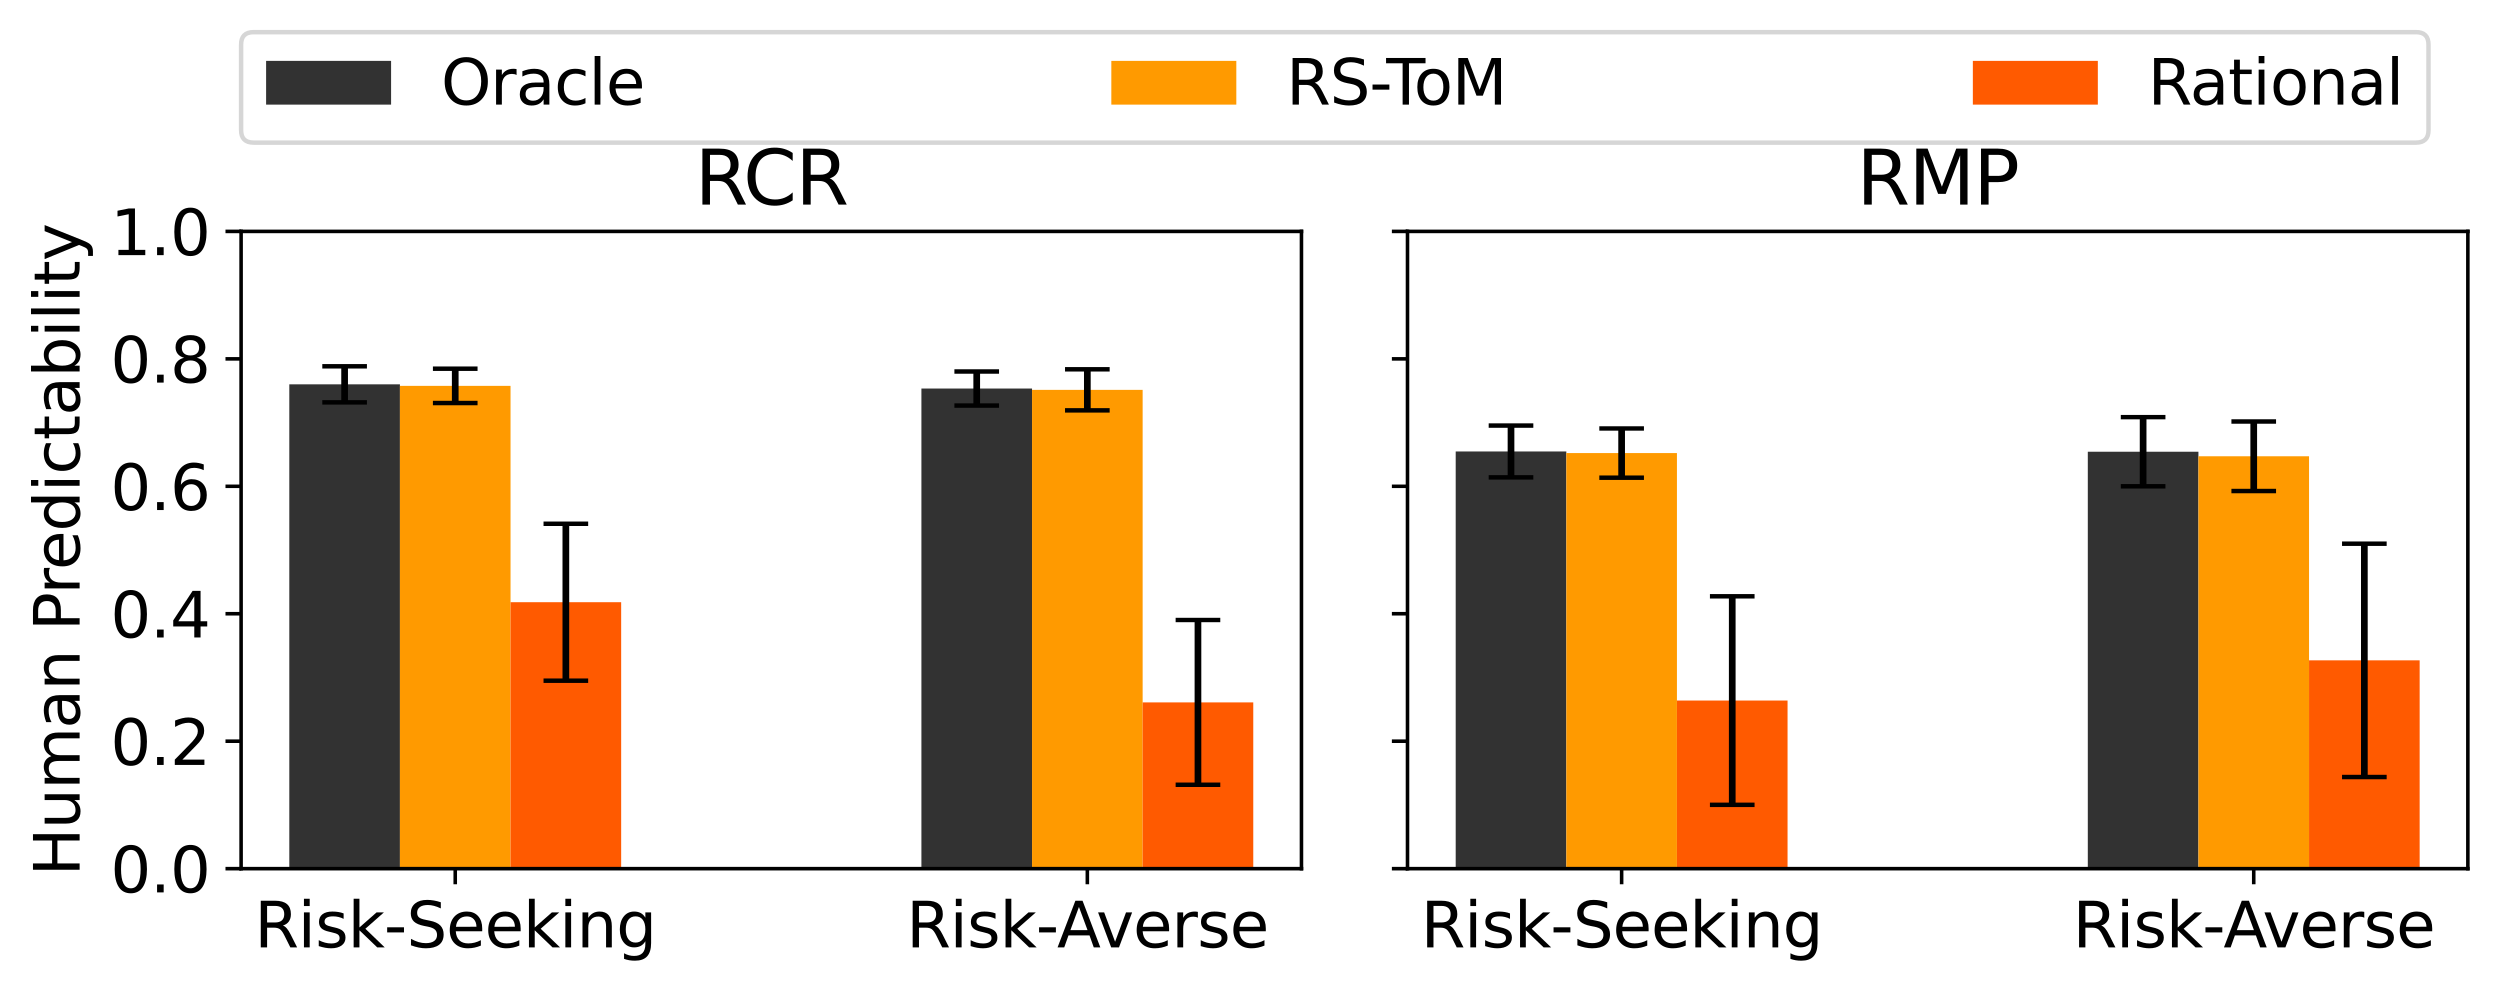 <?xml version="1.0" encoding="utf-8" standalone="no"?>
<!DOCTYPE svg PUBLIC "-//W3C//DTD SVG 1.1//EN"
  "http://www.w3.org/Graphics/SVG/1.1/DTD/svg11.dtd">
<svg xmlns:xlink="http://www.w3.org/1999/xlink" width="560.064pt" height="222.349pt" viewBox="0 0 560.064 222.349" xmlns="http://www.w3.org/2000/svg" version="1.1">
 <defs>
  <style type="text/css">*{stroke-linejoin: round; stroke-linecap: butt}</style>
 </defs>
 <g id="figure_1">
  <g id="patch_1">
   <path d="M 0 222.349 
L 560.064 222.349 
L 560.064 -0 
L 0 -0 
z
" style="fill: #ffffff"/>
  </g>
  <g id="axes_1">
   <g id="patch_2">
    <path d="M 54.014 194.6 
L 291.561 194.6 
L 291.561 51.84 
L 54.014 51.84 
z
" style="fill: #ffffff"/>
   </g>
   <g id="patch_3">
    <path d="M 64.811 194.6 
L 89.593 194.6 
L 89.593 86.094 
L 64.811 86.094 
z
" clip-path="url(#p827a5c6c8e)" style="fill: #323232"/>
   </g>
   <g id="patch_4">
    <path d="M 206.419 194.6 
L 231.201 194.6 
L 231.201 87.038 
L 206.419 87.038 
z
" clip-path="url(#p827a5c6c8e)" style="fill: #323232"/>
   </g>
   <g id="patch_5">
    <path d="M 89.593 194.6 
L 114.374 194.6 
L 114.374 86.439 
L 89.593 86.439 
z
" clip-path="url(#p827a5c6c8e)" style="fill: #ff9a00"/>
   </g>
   <g id="patch_6">
    <path d="M 231.201 194.6 
L 255.982 194.6 
L 255.982 87.338 
L 231.201 87.338 
z
" clip-path="url(#p827a5c6c8e)" style="fill: #ff9a00"/>
   </g>
   <g id="patch_7">
    <path d="M 114.374 194.6 
L 139.156 194.6 
L 139.156 134.913 
L 114.374 134.913 
z
" clip-path="url(#p827a5c6c8e)" style="fill: #ff5a00"/>
   </g>
   <g id="patch_8">
    <path d="M 255.982 194.6 
L 280.764 194.6 
L 280.764 157.351 
L 255.982 157.351 
z
" clip-path="url(#p827a5c6c8e)" style="fill: #ff5a00"/>
   </g>
   <g id="matplotlib.axis_1">
    <g id="xtick_1">
     <g id="line2d_1">
      <defs>
       <path id="m031041b871" d="M 0 0 
L 0 3.5 
" style="stroke: #000000; stroke-width: 0.8"/>
      </defs>
      <g>
       <use xlink:href="#m031041b871" x="101.984" y="194.6" style="stroke: #000000; stroke-width: 0.8"/>
      </g>
     </g>
     <g id="text_1">
      <!-- Risk-Seeking -->
      <g transform="translate(57.013 212.238) scale(0.14 -0.14)">
       <defs>
        <path id="DejaVuSans-52" d="M 2841 2188 
Q 3044 2119 3236 1894 
Q 3428 1669 3622 1275 
L 4263 0 
L 3584 0 
L 2988 1197 
Q 2756 1666 2539 1819 
Q 2322 1972 1947 1972 
L 1259 1972 
L 1259 0 
L 628 0 
L 628 4666 
L 2053 4666 
Q 2853 4666 3247 4331 
Q 3641 3997 3641 3322 
Q 3641 2881 3436 2590 
Q 3231 2300 2841 2188 
z
M 1259 4147 
L 1259 2491 
L 2053 2491 
Q 2509 2491 2742 2702 
Q 2975 2913 2975 3322 
Q 2975 3731 2742 3939 
Q 2509 4147 2053 4147 
L 1259 4147 
z
" transform="scale(0.016)"/>
        <path id="DejaVuSans-69" d="M 603 3500 
L 1178 3500 
L 1178 0 
L 603 0 
L 603 3500 
z
M 603 4863 
L 1178 4863 
L 1178 4134 
L 603 4134 
L 603 4863 
z
" transform="scale(0.016)"/>
        <path id="DejaVuSans-73" d="M 2834 3397 
L 2834 2853 
Q 2591 2978 2328 3040 
Q 2066 3103 1784 3103 
Q 1356 3103 1142 2972 
Q 928 2841 928 2578 
Q 928 2378 1081 2264 
Q 1234 2150 1697 2047 
L 1894 2003 
Q 2506 1872 2764 1633 
Q 3022 1394 3022 966 
Q 3022 478 2636 193 
Q 2250 -91 1575 -91 
Q 1294 -91 989 -36 
Q 684 19 347 128 
L 347 722 
Q 666 556 975 473 
Q 1284 391 1588 391 
Q 1994 391 2212 530 
Q 2431 669 2431 922 
Q 2431 1156 2273 1281 
Q 2116 1406 1581 1522 
L 1381 1569 
Q 847 1681 609 1914 
Q 372 2147 372 2553 
Q 372 3047 722 3315 
Q 1072 3584 1716 3584 
Q 2034 3584 2315 3537 
Q 2597 3491 2834 3397 
z
" transform="scale(0.016)"/>
        <path id="DejaVuSans-6b" d="M 581 4863 
L 1159 4863 
L 1159 1991 
L 2875 3500 
L 3609 3500 
L 1753 1863 
L 3688 0 
L 2938 0 
L 1159 1709 
L 1159 0 
L 581 0 
L 581 4863 
z
" transform="scale(0.016)"/>
        <path id="DejaVuSans-2d" d="M 313 2009 
L 1997 2009 
L 1997 1497 
L 313 1497 
L 313 2009 
z
" transform="scale(0.016)"/>
        <path id="DejaVuSans-53" d="M 3425 4513 
L 3425 3897 
Q 3066 4069 2747 4153 
Q 2428 4238 2131 4238 
Q 1616 4238 1336 4038 
Q 1056 3838 1056 3469 
Q 1056 3159 1242 3001 
Q 1428 2844 1947 2747 
L 2328 2669 
Q 3034 2534 3370 2195 
Q 3706 1856 3706 1288 
Q 3706 609 3251 259 
Q 2797 -91 1919 -91 
Q 1588 -91 1214 -16 
Q 841 59 441 206 
L 441 856 
Q 825 641 1194 531 
Q 1563 422 1919 422 
Q 2459 422 2753 634 
Q 3047 847 3047 1241 
Q 3047 1584 2836 1778 
Q 2625 1972 2144 2069 
L 1759 2144 
Q 1053 2284 737 2584 
Q 422 2884 422 3419 
Q 422 4038 858 4394 
Q 1294 4750 2059 4750 
Q 2388 4750 2728 4690 
Q 3069 4631 3425 4513 
z
" transform="scale(0.016)"/>
        <path id="DejaVuSans-65" d="M 3597 1894 
L 3597 1613 
L 953 1613 
Q 991 1019 1311 708 
Q 1631 397 2203 397 
Q 2534 397 2845 478 
Q 3156 559 3463 722 
L 3463 178 
Q 3153 47 2828 -22 
Q 2503 -91 2169 -91 
Q 1331 -91 842 396 
Q 353 884 353 1716 
Q 353 2575 817 3079 
Q 1281 3584 2069 3584 
Q 2775 3584 3186 3129 
Q 3597 2675 3597 1894 
z
M 3022 2063 
Q 3016 2534 2758 2815 
Q 2500 3097 2075 3097 
Q 1594 3097 1305 2825 
Q 1016 2553 972 2059 
L 3022 2063 
z
" transform="scale(0.016)"/>
        <path id="DejaVuSans-6e" d="M 3513 2113 
L 3513 0 
L 2938 0 
L 2938 2094 
Q 2938 2591 2744 2837 
Q 2550 3084 2163 3084 
Q 1697 3084 1428 2787 
Q 1159 2491 1159 1978 
L 1159 0 
L 581 0 
L 581 3500 
L 1159 3500 
L 1159 2956 
Q 1366 3272 1645 3428 
Q 1925 3584 2291 3584 
Q 2894 3584 3203 3211 
Q 3513 2838 3513 2113 
z
" transform="scale(0.016)"/>
        <path id="DejaVuSans-67" d="M 2906 1791 
Q 2906 2416 2648 2759 
Q 2391 3103 1925 3103 
Q 1463 3103 1205 2759 
Q 947 2416 947 1791 
Q 947 1169 1205 825 
Q 1463 481 1925 481 
Q 2391 481 2648 825 
Q 2906 1169 2906 1791 
z
M 3481 434 
Q 3481 -459 3084 -895 
Q 2688 -1331 1869 -1331 
Q 1566 -1331 1297 -1286 
Q 1028 -1241 775 -1147 
L 775 -588 
Q 1028 -725 1275 -790 
Q 1522 -856 1778 -856 
Q 2344 -856 2625 -561 
Q 2906 -266 2906 331 
L 2906 616 
Q 2728 306 2450 153 
Q 2172 0 1784 0 
Q 1141 0 747 490 
Q 353 981 353 1791 
Q 353 2603 747 3093 
Q 1141 3584 1784 3584 
Q 2172 3584 2450 3431 
Q 2728 3278 2906 2969 
L 2906 3500 
L 3481 3500 
L 3481 434 
z
" transform="scale(0.016)"/>
       </defs>
       <use xlink:href="#DejaVuSans-52"/>
       <use xlink:href="#DejaVuSans-69" x="69.482"/>
       <use xlink:href="#DejaVuSans-73" x="97.266"/>
       <use xlink:href="#DejaVuSans-6b" x="149.365"/>
       <use xlink:href="#DejaVuSans-2d" x="207.275"/>
       <use xlink:href="#DejaVuSans-53" x="243.359"/>
       <use xlink:href="#DejaVuSans-65" x="306.836"/>
       <use xlink:href="#DejaVuSans-65" x="368.359"/>
       <use xlink:href="#DejaVuSans-6b" x="429.883"/>
       <use xlink:href="#DejaVuSans-69" x="487.793"/>
       <use xlink:href="#DejaVuSans-6e" x="515.576"/>
       <use xlink:href="#DejaVuSans-67" x="578.955"/>
      </g>
     </g>
    </g>
    <g id="xtick_2">
     <g id="line2d_2">
      <g>
       <use xlink:href="#m031041b871" x="243.592" y="194.6" style="stroke: #000000; stroke-width: 0.8"/>
      </g>
     </g>
     <g id="text_2">
      <!-- Risk-Averse -->
      <g transform="translate(203.056 212.238) scale(0.14 -0.14)">
       <defs>
        <path id="DejaVuSans-41" d="M 2188 4044 
L 1331 1722 
L 3047 1722 
L 2188 4044 
z
M 1831 4666 
L 2547 4666 
L 4325 0 
L 3669 0 
L 3244 1197 
L 1141 1197 
L 716 0 
L 50 0 
L 1831 4666 
z
" transform="scale(0.016)"/>
        <path id="DejaVuSans-76" d="M 191 3500 
L 800 3500 
L 1894 563 
L 2988 3500 
L 3597 3500 
L 2284 0 
L 1503 0 
L 191 3500 
z
" transform="scale(0.016)"/>
        <path id="DejaVuSans-72" d="M 2631 2963 
Q 2534 3019 2420 3045 
Q 2306 3072 2169 3072 
Q 1681 3072 1420 2755 
Q 1159 2438 1159 1844 
L 1159 0 
L 581 0 
L 581 3500 
L 1159 3500 
L 1159 2956 
Q 1341 3275 1631 3429 
Q 1922 3584 2338 3584 
Q 2397 3584 2469 3576 
Q 2541 3569 2628 3553 
L 2631 2963 
z
" transform="scale(0.016)"/>
       </defs>
       <use xlink:href="#DejaVuSans-52"/>
       <use xlink:href="#DejaVuSans-69" x="69.482"/>
       <use xlink:href="#DejaVuSans-73" x="97.266"/>
       <use xlink:href="#DejaVuSans-6b" x="149.365"/>
       <use xlink:href="#DejaVuSans-2d" x="207.275"/>
       <use xlink:href="#DejaVuSans-41" x="241.109"/>
       <use xlink:href="#DejaVuSans-76" x="303.643"/>
       <use xlink:href="#DejaVuSans-65" x="362.822"/>
       <use xlink:href="#DejaVuSans-72" x="424.346"/>
       <use xlink:href="#DejaVuSans-73" x="465.459"/>
       <use xlink:href="#DejaVuSans-65" x="517.559"/>
      </g>
     </g>
    </g>
   </g>
   <g id="matplotlib.axis_2">
    <g id="ytick_1">
     <g id="line2d_3">
      <defs>
       <path id="m6748a3652d" d="M 0 0 
L -3.5 0 
" style="stroke: #000000; stroke-width: 0.8"/>
      </defs>
      <g>
       <use xlink:href="#m6748a3652d" x="54.014" y="194.6" style="stroke: #000000; stroke-width: 0.8"/>
      </g>
     </g>
     <g id="text_3">
      <!-- 0.0 -->
      <g transform="translate(24.749 199.919) scale(0.14 -0.14)">
       <defs>
        <path id="DejaVuSans-30" d="M 2034 4250 
Q 1547 4250 1301 3770 
Q 1056 3291 1056 2328 
Q 1056 1369 1301 889 
Q 1547 409 2034 409 
Q 2525 409 2770 889 
Q 3016 1369 3016 2328 
Q 3016 3291 2770 3770 
Q 2525 4250 2034 4250 
z
M 2034 4750 
Q 2819 4750 3233 4129 
Q 3647 3509 3647 2328 
Q 3647 1150 3233 529 
Q 2819 -91 2034 -91 
Q 1250 -91 836 529 
Q 422 1150 422 2328 
Q 422 3509 836 4129 
Q 1250 4750 2034 4750 
z
" transform="scale(0.016)"/>
        <path id="DejaVuSans-2e" d="M 684 794 
L 1344 794 
L 1344 0 
L 684 0 
L 684 794 
z
" transform="scale(0.016)"/>
       </defs>
       <use xlink:href="#DejaVuSans-30"/>
       <use xlink:href="#DejaVuSans-2e" x="63.623"/>
       <use xlink:href="#DejaVuSans-30" x="95.41"/>
      </g>
     </g>
    </g>
    <g id="ytick_2">
     <g id="line2d_4">
      <g>
       <use xlink:href="#m6748a3652d" x="54.014" y="166.048" style="stroke: #000000; stroke-width: 0.8"/>
      </g>
     </g>
     <g id="text_4">
      <!-- 0.2 -->
      <g transform="translate(24.749 171.367) scale(0.14 -0.14)">
       <defs>
        <path id="DejaVuSans-32" d="M 1228 531 
L 3431 531 
L 3431 0 
L 469 0 
L 469 531 
Q 828 903 1448 1529 
Q 2069 2156 2228 2338 
Q 2531 2678 2651 2914 
Q 2772 3150 2772 3378 
Q 2772 3750 2511 3984 
Q 2250 4219 1831 4219 
Q 1534 4219 1204 4116 
Q 875 4013 500 3803 
L 500 4441 
Q 881 4594 1212 4672 
Q 1544 4750 1819 4750 
Q 2544 4750 2975 4387 
Q 3406 4025 3406 3419 
Q 3406 3131 3298 2873 
Q 3191 2616 2906 2266 
Q 2828 2175 2409 1742 
Q 1991 1309 1228 531 
z
" transform="scale(0.016)"/>
       </defs>
       <use xlink:href="#DejaVuSans-30"/>
       <use xlink:href="#DejaVuSans-2e" x="63.623"/>
       <use xlink:href="#DejaVuSans-32" x="95.41"/>
      </g>
     </g>
    </g>
    <g id="ytick_3">
     <g id="line2d_5">
      <g>
       <use xlink:href="#m6748a3652d" x="54.014" y="137.496" style="stroke: #000000; stroke-width: 0.8"/>
      </g>
     </g>
     <g id="text_5">
      <!-- 0.4 -->
      <g transform="translate(24.749 142.815) scale(0.14 -0.14)">
       <defs>
        <path id="DejaVuSans-34" d="M 2419 4116 
L 825 1625 
L 2419 1625 
L 2419 4116 
z
M 2253 4666 
L 3047 4666 
L 3047 1625 
L 3713 1625 
L 3713 1100 
L 3047 1100 
L 3047 0 
L 2419 0 
L 2419 1100 
L 313 1100 
L 313 1709 
L 2253 4666 
z
" transform="scale(0.016)"/>
       </defs>
       <use xlink:href="#DejaVuSans-30"/>
       <use xlink:href="#DejaVuSans-2e" x="63.623"/>
       <use xlink:href="#DejaVuSans-34" x="95.41"/>
      </g>
     </g>
    </g>
    <g id="ytick_4">
     <g id="line2d_6">
      <g>
       <use xlink:href="#m6748a3652d" x="54.014" y="108.944" style="stroke: #000000; stroke-width: 0.8"/>
      </g>
     </g>
     <g id="text_6">
      <!-- 0.6 -->
      <g transform="translate(24.749 114.263) scale(0.14 -0.14)">
       <defs>
        <path id="DejaVuSans-36" d="M 2113 2584 
Q 1688 2584 1439 2293 
Q 1191 2003 1191 1497 
Q 1191 994 1439 701 
Q 1688 409 2113 409 
Q 2538 409 2786 701 
Q 3034 994 3034 1497 
Q 3034 2003 2786 2293 
Q 2538 2584 2113 2584 
z
M 3366 4563 
L 3366 3988 
Q 3128 4100 2886 4159 
Q 2644 4219 2406 4219 
Q 1781 4219 1451 3797 
Q 1122 3375 1075 2522 
Q 1259 2794 1537 2939 
Q 1816 3084 2150 3084 
Q 2853 3084 3261 2657 
Q 3669 2231 3669 1497 
Q 3669 778 3244 343 
Q 2819 -91 2113 -91 
Q 1303 -91 875 529 
Q 447 1150 447 2328 
Q 447 3434 972 4092 
Q 1497 4750 2381 4750 
Q 2619 4750 2861 4703 
Q 3103 4656 3366 4563 
z
" transform="scale(0.016)"/>
       </defs>
       <use xlink:href="#DejaVuSans-30"/>
       <use xlink:href="#DejaVuSans-2e" x="63.623"/>
       <use xlink:href="#DejaVuSans-36" x="95.41"/>
      </g>
     </g>
    </g>
    <g id="ytick_5">
     <g id="line2d_7">
      <g>
       <use xlink:href="#m6748a3652d" x="54.014" y="80.392" style="stroke: #000000; stroke-width: 0.8"/>
      </g>
     </g>
     <g id="text_7">
      <!-- 0.8 -->
      <g transform="translate(24.749 85.711) scale(0.14 -0.14)">
       <defs>
        <path id="DejaVuSans-38" d="M 2034 2216 
Q 1584 2216 1326 1975 
Q 1069 1734 1069 1313 
Q 1069 891 1326 650 
Q 1584 409 2034 409 
Q 2484 409 2743 651 
Q 3003 894 3003 1313 
Q 3003 1734 2745 1975 
Q 2488 2216 2034 2216 
z
M 1403 2484 
Q 997 2584 770 2862 
Q 544 3141 544 3541 
Q 544 4100 942 4425 
Q 1341 4750 2034 4750 
Q 2731 4750 3128 4425 
Q 3525 4100 3525 3541 
Q 3525 3141 3298 2862 
Q 3072 2584 2669 2484 
Q 3125 2378 3379 2068 
Q 3634 1759 3634 1313 
Q 3634 634 3220 271 
Q 2806 -91 2034 -91 
Q 1263 -91 848 271 
Q 434 634 434 1313 
Q 434 1759 690 2068 
Q 947 2378 1403 2484 
z
M 1172 3481 
Q 1172 3119 1398 2916 
Q 1625 2713 2034 2713 
Q 2441 2713 2670 2916 
Q 2900 3119 2900 3481 
Q 2900 3844 2670 4047 
Q 2441 4250 2034 4250 
Q 1625 4250 1398 4047 
Q 1172 3844 1172 3481 
z
" transform="scale(0.016)"/>
       </defs>
       <use xlink:href="#DejaVuSans-30"/>
       <use xlink:href="#DejaVuSans-2e" x="63.623"/>
       <use xlink:href="#DejaVuSans-38" x="95.41"/>
      </g>
     </g>
    </g>
    <g id="ytick_6">
     <g id="line2d_8">
      <g>
       <use xlink:href="#m6748a3652d" x="54.014" y="51.84" style="stroke: #000000; stroke-width: 0.8"/>
      </g>
     </g>
     <g id="text_8">
      <!-- 1.0 -->
      <g transform="translate(24.749 57.159) scale(0.14 -0.14)">
       <defs>
        <path id="DejaVuSans-31" d="M 794 531 
L 1825 531 
L 1825 4091 
L 703 3866 
L 703 4441 
L 1819 4666 
L 2450 4666 
L 2450 531 
L 3481 531 
L 3481 0 
L 794 0 
L 794 531 
z
" transform="scale(0.016)"/>
       </defs>
       <use xlink:href="#DejaVuSans-31"/>
       <use xlink:href="#DejaVuSans-2e" x="63.623"/>
       <use xlink:href="#DejaVuSans-30" x="95.41"/>
      </g>
     </g>
    </g>
    <g id="text_9">
     <!-- Human Predictability -->
     <g transform="translate(17.838 196.252) rotate(-90) scale(0.14 -0.14)">
      <defs>
       <path id="DejaVuSans-48" d="M 628 4666 
L 1259 4666 
L 1259 2753 
L 3553 2753 
L 3553 4666 
L 4184 4666 
L 4184 0 
L 3553 0 
L 3553 2222 
L 1259 2222 
L 1259 0 
L 628 0 
L 628 4666 
z
" transform="scale(0.016)"/>
       <path id="DejaVuSans-75" d="M 544 1381 
L 544 3500 
L 1119 3500 
L 1119 1403 
Q 1119 906 1312 657 
Q 1506 409 1894 409 
Q 2359 409 2629 706 
Q 2900 1003 2900 1516 
L 2900 3500 
L 3475 3500 
L 3475 0 
L 2900 0 
L 2900 538 
Q 2691 219 2414 64 
Q 2138 -91 1772 -91 
Q 1169 -91 856 284 
Q 544 659 544 1381 
z
M 1991 3584 
L 1991 3584 
z
" transform="scale(0.016)"/>
       <path id="DejaVuSans-6d" d="M 3328 2828 
Q 3544 3216 3844 3400 
Q 4144 3584 4550 3584 
Q 5097 3584 5394 3201 
Q 5691 2819 5691 2113 
L 5691 0 
L 5113 0 
L 5113 2094 
Q 5113 2597 4934 2840 
Q 4756 3084 4391 3084 
Q 3944 3084 3684 2787 
Q 3425 2491 3425 1978 
L 3425 0 
L 2847 0 
L 2847 2094 
Q 2847 2600 2669 2842 
Q 2491 3084 2119 3084 
Q 1678 3084 1418 2786 
Q 1159 2488 1159 1978 
L 1159 0 
L 581 0 
L 581 3500 
L 1159 3500 
L 1159 2956 
Q 1356 3278 1631 3431 
Q 1906 3584 2284 3584 
Q 2666 3584 2933 3390 
Q 3200 3197 3328 2828 
z
" transform="scale(0.016)"/>
       <path id="DejaVuSans-61" d="M 2194 1759 
Q 1497 1759 1228 1600 
Q 959 1441 959 1056 
Q 959 750 1161 570 
Q 1363 391 1709 391 
Q 2188 391 2477 730 
Q 2766 1069 2766 1631 
L 2766 1759 
L 2194 1759 
z
M 3341 1997 
L 3341 0 
L 2766 0 
L 2766 531 
Q 2569 213 2275 61 
Q 1981 -91 1556 -91 
Q 1019 -91 701 211 
Q 384 513 384 1019 
Q 384 1609 779 1909 
Q 1175 2209 1959 2209 
L 2766 2209 
L 2766 2266 
Q 2766 2663 2505 2880 
Q 2244 3097 1772 3097 
Q 1472 3097 1187 3025 
Q 903 2953 641 2809 
L 641 3341 
Q 956 3463 1253 3523 
Q 1550 3584 1831 3584 
Q 2591 3584 2966 3190 
Q 3341 2797 3341 1997 
z
" transform="scale(0.016)"/>
       <path id="DejaVuSans-20" transform="scale(0.016)"/>
       <path id="DejaVuSans-50" d="M 1259 4147 
L 1259 2394 
L 2053 2394 
Q 2494 2394 2734 2622 
Q 2975 2850 2975 3272 
Q 2975 3691 2734 3919 
Q 2494 4147 2053 4147 
L 1259 4147 
z
M 628 4666 
L 2053 4666 
Q 2838 4666 3239 4311 
Q 3641 3956 3641 3272 
Q 3641 2581 3239 2228 
Q 2838 1875 2053 1875 
L 1259 1875 
L 1259 0 
L 628 0 
L 628 4666 
z
" transform="scale(0.016)"/>
       <path id="DejaVuSans-64" d="M 2906 2969 
L 2906 4863 
L 3481 4863 
L 3481 0 
L 2906 0 
L 2906 525 
Q 2725 213 2448 61 
Q 2172 -91 1784 -91 
Q 1150 -91 751 415 
Q 353 922 353 1747 
Q 353 2572 751 3078 
Q 1150 3584 1784 3584 
Q 2172 3584 2448 3432 
Q 2725 3281 2906 2969 
z
M 947 1747 
Q 947 1113 1208 752 
Q 1469 391 1925 391 
Q 2381 391 2643 752 
Q 2906 1113 2906 1747 
Q 2906 2381 2643 2742 
Q 2381 3103 1925 3103 
Q 1469 3103 1208 2742 
Q 947 2381 947 1747 
z
" transform="scale(0.016)"/>
       <path id="DejaVuSans-63" d="M 3122 3366 
L 3122 2828 
Q 2878 2963 2633 3030 
Q 2388 3097 2138 3097 
Q 1578 3097 1268 2742 
Q 959 2388 959 1747 
Q 959 1106 1268 751 
Q 1578 397 2138 397 
Q 2388 397 2633 464 
Q 2878 531 3122 666 
L 3122 134 
Q 2881 22 2623 -34 
Q 2366 -91 2075 -91 
Q 1284 -91 818 406 
Q 353 903 353 1747 
Q 353 2603 823 3093 
Q 1294 3584 2113 3584 
Q 2378 3584 2631 3529 
Q 2884 3475 3122 3366 
z
" transform="scale(0.016)"/>
       <path id="DejaVuSans-74" d="M 1172 4494 
L 1172 3500 
L 2356 3500 
L 2356 3053 
L 1172 3053 
L 1172 1153 
Q 1172 725 1289 603 
Q 1406 481 1766 481 
L 2356 481 
L 2356 0 
L 1766 0 
Q 1100 0 847 248 
Q 594 497 594 1153 
L 594 3053 
L 172 3053 
L 172 3500 
L 594 3500 
L 594 4494 
L 1172 4494 
z
" transform="scale(0.016)"/>
       <path id="DejaVuSans-62" d="M 3116 1747 
Q 3116 2381 2855 2742 
Q 2594 3103 2138 3103 
Q 1681 3103 1420 2742 
Q 1159 2381 1159 1747 
Q 1159 1113 1420 752 
Q 1681 391 2138 391 
Q 2594 391 2855 752 
Q 3116 1113 3116 1747 
z
M 1159 2969 
Q 1341 3281 1617 3432 
Q 1894 3584 2278 3584 
Q 2916 3584 3314 3078 
Q 3713 2572 3713 1747 
Q 3713 922 3314 415 
Q 2916 -91 2278 -91 
Q 1894 -91 1617 61 
Q 1341 213 1159 525 
L 1159 0 
L 581 0 
L 581 4863 
L 1159 4863 
L 1159 2969 
z
" transform="scale(0.016)"/>
       <path id="DejaVuSans-6c" d="M 603 4863 
L 1178 4863 
L 1178 0 
L 603 0 
L 603 4863 
z
" transform="scale(0.016)"/>
       <path id="DejaVuSans-79" d="M 2059 -325 
Q 1816 -950 1584 -1140 
Q 1353 -1331 966 -1331 
L 506 -1331 
L 506 -850 
L 844 -850 
Q 1081 -850 1212 -737 
Q 1344 -625 1503 -206 
L 1606 56 
L 191 3500 
L 800 3500 
L 1894 763 
L 2988 3500 
L 3597 3500 
L 2059 -325 
z
" transform="scale(0.016)"/>
      </defs>
      <use xlink:href="#DejaVuSans-48"/>
      <use xlink:href="#DejaVuSans-75" x="75.195"/>
      <use xlink:href="#DejaVuSans-6d" x="138.574"/>
      <use xlink:href="#DejaVuSans-61" x="235.986"/>
      <use xlink:href="#DejaVuSans-6e" x="297.266"/>
      <use xlink:href="#DejaVuSans-20" x="360.645"/>
      <use xlink:href="#DejaVuSans-50" x="392.432"/>
      <use xlink:href="#DejaVuSans-72" x="450.984"/>
      <use xlink:href="#DejaVuSans-65" x="489.848"/>
      <use xlink:href="#DejaVuSans-64" x="551.371"/>
      <use xlink:href="#DejaVuSans-69" x="614.848"/>
      <use xlink:href="#DejaVuSans-63" x="642.631"/>
      <use xlink:href="#DejaVuSans-74" x="697.611"/>
      <use xlink:href="#DejaVuSans-61" x="736.82"/>
      <use xlink:href="#DejaVuSans-62" x="798.1"/>
      <use xlink:href="#DejaVuSans-69" x="861.576"/>
      <use xlink:href="#DejaVuSans-6c" x="889.359"/>
      <use xlink:href="#DejaVuSans-69" x="917.143"/>
      <use xlink:href="#DejaVuSans-74" x="944.926"/>
      <use xlink:href="#DejaVuSans-79" x="984.135"/>
     </g>
    </g>
   </g>
   <g id="LineCollection_1">
    <path d="M 77.202 90.134 
L 77.202 82.054 
" clip-path="url(#p827a5c6c8e)" style="fill: none; stroke: #000000; stroke-width: 1.5"/>
    <path d="M 218.81 90.852 
L 218.81 83.224 
" clip-path="url(#p827a5c6c8e)" style="fill: none; stroke: #000000; stroke-width: 1.5"/>
   </g>
   <g id="line2d_9">
    <defs>
     <path id="mf1c2f4ae30" d="M 5 0 
L -5 -0 
" style="stroke: #000000"/>
    </defs>
    <g clip-path="url(#p827a5c6c8e)">
     <use xlink:href="#mf1c2f4ae30" x="77.202" y="90.134" style="stroke: #000000"/>
     <use xlink:href="#mf1c2f4ae30" x="218.81" y="90.852" style="stroke: #000000"/>
    </g>
   </g>
   <g id="line2d_10">
    <g clip-path="url(#p827a5c6c8e)">
     <use xlink:href="#mf1c2f4ae30" x="77.202" y="82.054" style="stroke: #000000"/>
     <use xlink:href="#mf1c2f4ae30" x="218.81" y="83.224" style="stroke: #000000"/>
    </g>
   </g>
   <g id="LineCollection_2">
    <path d="M 101.984 90.283 
L 101.984 82.594 
" clip-path="url(#p827a5c6c8e)" style="fill: none; stroke: #000000; stroke-width: 1.5"/>
    <path d="M 243.592 91.938 
L 243.592 82.738 
" clip-path="url(#p827a5c6c8e)" style="fill: none; stroke: #000000; stroke-width: 1.5"/>
   </g>
   <g id="line2d_11">
    <g clip-path="url(#p827a5c6c8e)">
     <use xlink:href="#mf1c2f4ae30" x="101.984" y="90.283" style="stroke: #000000"/>
     <use xlink:href="#mf1c2f4ae30" x="243.592" y="91.938" style="stroke: #000000"/>
    </g>
   </g>
   <g id="line2d_12">
    <g clip-path="url(#p827a5c6c8e)">
     <use xlink:href="#mf1c2f4ae30" x="101.984" y="82.594" style="stroke: #000000"/>
     <use xlink:href="#mf1c2f4ae30" x="243.592" y="82.738" style="stroke: #000000"/>
    </g>
   </g>
   <g id="LineCollection_3">
    <path d="M 126.765 152.489 
L 126.765 117.337 
" clip-path="url(#p827a5c6c8e)" style="fill: none; stroke: #000000; stroke-width: 1.5"/>
    <path d="M 268.373 175.805 
L 268.373 138.896 
" clip-path="url(#p827a5c6c8e)" style="fill: none; stroke: #000000; stroke-width: 1.5"/>
   </g>
   <g id="line2d_13">
    <g clip-path="url(#p827a5c6c8e)">
     <use xlink:href="#mf1c2f4ae30" x="126.765" y="152.489" style="stroke: #000000"/>
     <use xlink:href="#mf1c2f4ae30" x="268.373" y="175.805" style="stroke: #000000"/>
    </g>
   </g>
   <g id="line2d_14">
    <g clip-path="url(#p827a5c6c8e)">
     <use xlink:href="#mf1c2f4ae30" x="126.765" y="117.337" style="stroke: #000000"/>
     <use xlink:href="#mf1c2f4ae30" x="268.373" y="138.896" style="stroke: #000000"/>
    </g>
   </g>
   <g id="patch_9">
    <path d="M 54.014 194.6 
L 54.014 51.84 
" style="fill: none; stroke: #000000; stroke-width: 0.8; stroke-linejoin: miter; stroke-linecap: square"/>
   </g>
   <g id="patch_10">
    <path d="M 291.561 194.6 
L 291.561 51.84 
" style="fill: none; stroke: #000000; stroke-width: 0.8; stroke-linejoin: miter; stroke-linecap: square"/>
   </g>
   <g id="patch_11">
    <path d="M 54.014 194.6 
L 291.561 194.6 
" style="fill: none; stroke: #000000; stroke-width: 0.8; stroke-linejoin: miter; stroke-linecap: square"/>
   </g>
   <g id="patch_12">
    <path d="M 54.014 51.84 
L 291.561 51.84 
" style="fill: none; stroke: #000000; stroke-width: 0.8; stroke-linejoin: miter; stroke-linecap: square"/>
   </g>
   <g id="text_10">
    <!-- RCR -->
    <g transform="translate(155.669 45.84) scale(0.168 -0.168)">
     <defs>
      <path id="DejaVuSans-43" d="M 4122 4306 
L 4122 3641 
Q 3803 3938 3442 4084 
Q 3081 4231 2675 4231 
Q 1875 4231 1450 3742 
Q 1025 3253 1025 2328 
Q 1025 1406 1450 917 
Q 1875 428 2675 428 
Q 3081 428 3442 575 
Q 3803 722 4122 1019 
L 4122 359 
Q 3791 134 3420 21 
Q 3050 -91 2638 -91 
Q 1578 -91 968 557 
Q 359 1206 359 2328 
Q 359 3453 968 4101 
Q 1578 4750 2638 4750 
Q 3056 4750 3426 4639 
Q 3797 4528 4122 4306 
z
" transform="scale(0.016)"/>
     </defs>
     <use xlink:href="#DejaVuSans-52"/>
     <use xlink:href="#DejaVuSans-43" x="64.482"/>
     <use xlink:href="#DejaVuSans-52" x="134.307"/>
    </g>
   </g>
  </g>
  <g id="axes_2">
   <g id="patch_13">
    <path d="M 315.316 194.6 
L 552.864 194.6 
L 552.864 51.84 
L 315.316 51.84 
z
" style="fill: #ffffff"/>
   </g>
   <g id="patch_14">
    <path d="M 326.114 194.6 
L 350.895 194.6 
L 350.895 101.139 
L 326.114 101.139 
z
" clip-path="url(#pd8bd94c89b)" style="fill: #323232"/>
   </g>
   <g id="patch_15">
    <path d="M 467.722 194.6 
L 492.503 194.6 
L 492.503 101.196 
L 467.722 101.196 
z
" clip-path="url(#pd8bd94c89b)" style="fill: #323232"/>
   </g>
   <g id="patch_16">
    <path d="M 350.895 194.6 
L 375.677 194.6 
L 375.677 101.504 
L 350.895 101.504 
z
" clip-path="url(#pd8bd94c89b)" style="fill: #ff9a00"/>
   </g>
   <g id="patch_17">
    <path d="M 492.503 194.6 
L 517.285 194.6 
L 517.285 102.216 
L 492.503 102.216 
z
" clip-path="url(#pd8bd94c89b)" style="fill: #ff9a00"/>
   </g>
   <g id="patch_18">
    <path d="M 375.677 194.6 
L 400.458 194.6 
L 400.458 156.945 
L 375.677 156.945 
z
" clip-path="url(#pd8bd94c89b)" style="fill: #ff5a00"/>
   </g>
   <g id="patch_19">
    <path d="M 517.285 194.6 
L 542.066 194.6 
L 542.066 147.937 
L 517.285 147.937 
z
" clip-path="url(#pd8bd94c89b)" style="fill: #ff5a00"/>
   </g>
   <g id="matplotlib.axis_3">
    <g id="xtick_3">
     <g id="line2d_15">
      <g>
       <use xlink:href="#m031041b871" x="363.286" y="194.6" style="stroke: #000000; stroke-width: 0.8"/>
      </g>
     </g>
     <g id="text_11">
      <!-- Risk-Seeking -->
      <g transform="translate(318.315 212.238) scale(0.14 -0.14)">
       <use xlink:href="#DejaVuSans-52"/>
       <use xlink:href="#DejaVuSans-69" x="69.482"/>
       <use xlink:href="#DejaVuSans-73" x="97.266"/>
       <use xlink:href="#DejaVuSans-6b" x="149.365"/>
       <use xlink:href="#DejaVuSans-2d" x="207.275"/>
       <use xlink:href="#DejaVuSans-53" x="243.359"/>
       <use xlink:href="#DejaVuSans-65" x="306.836"/>
       <use xlink:href="#DejaVuSans-65" x="368.359"/>
       <use xlink:href="#DejaVuSans-6b" x="429.883"/>
       <use xlink:href="#DejaVuSans-69" x="487.793"/>
       <use xlink:href="#DejaVuSans-6e" x="515.576"/>
       <use xlink:href="#DejaVuSans-67" x="578.955"/>
      </g>
     </g>
    </g>
    <g id="xtick_4">
     <g id="line2d_16">
      <g>
       <use xlink:href="#m031041b871" x="504.894" y="194.6" style="stroke: #000000; stroke-width: 0.8"/>
      </g>
     </g>
     <g id="text_12">
      <!-- Risk-Averse -->
      <g transform="translate(464.359 212.238) scale(0.14 -0.14)">
       <use xlink:href="#DejaVuSans-52"/>
       <use xlink:href="#DejaVuSans-69" x="69.482"/>
       <use xlink:href="#DejaVuSans-73" x="97.266"/>
       <use xlink:href="#DejaVuSans-6b" x="149.365"/>
       <use xlink:href="#DejaVuSans-2d" x="207.275"/>
       <use xlink:href="#DejaVuSans-41" x="241.109"/>
       <use xlink:href="#DejaVuSans-76" x="303.643"/>
       <use xlink:href="#DejaVuSans-65" x="362.822"/>
       <use xlink:href="#DejaVuSans-72" x="424.346"/>
       <use xlink:href="#DejaVuSans-73" x="465.459"/>
       <use xlink:href="#DejaVuSans-65" x="517.559"/>
      </g>
     </g>
    </g>
   </g>
   <g id="matplotlib.axis_4">
    <g id="ytick_7">
     <g id="line2d_17">
      <g>
       <use xlink:href="#m6748a3652d" x="315.316" y="194.6" style="stroke: #000000; stroke-width: 0.8"/>
      </g>
     </g>
    </g>
    <g id="ytick_8">
     <g id="line2d_18">
      <g>
       <use xlink:href="#m6748a3652d" x="315.316" y="166.048" style="stroke: #000000; stroke-width: 0.8"/>
      </g>
     </g>
    </g>
    <g id="ytick_9">
     <g id="line2d_19">
      <g>
       <use xlink:href="#m6748a3652d" x="315.316" y="137.496" style="stroke: #000000; stroke-width: 0.8"/>
      </g>
     </g>
    </g>
    <g id="ytick_10">
     <g id="line2d_20">
      <g>
       <use xlink:href="#m6748a3652d" x="315.316" y="108.944" style="stroke: #000000; stroke-width: 0.8"/>
      </g>
     </g>
    </g>
    <g id="ytick_11">
     <g id="line2d_21">
      <g>
       <use xlink:href="#m6748a3652d" x="315.316" y="80.392" style="stroke: #000000; stroke-width: 0.8"/>
      </g>
     </g>
    </g>
    <g id="ytick_12">
     <g id="line2d_22">
      <g>
       <use xlink:href="#m6748a3652d" x="315.316" y="51.84" style="stroke: #000000; stroke-width: 0.8"/>
      </g>
     </g>
    </g>
   </g>
   <g id="LineCollection_4">
    <path d="M 338.504 106.938 
L 338.504 95.339 
" clip-path="url(#pd8bd94c89b)" style="fill: none; stroke: #000000; stroke-width: 1.5"/>
    <path d="M 480.113 108.945 
L 480.113 93.448 
" clip-path="url(#pd8bd94c89b)" style="fill: none; stroke: #000000; stroke-width: 1.5"/>
   </g>
   <g id="line2d_23">
    <g clip-path="url(#pd8bd94c89b)">
     <use xlink:href="#mf1c2f4ae30" x="338.504" y="106.938" style="stroke: #000000"/>
     <use xlink:href="#mf1c2f4ae30" x="480.113" y="108.945" style="stroke: #000000"/>
    </g>
   </g>
   <g id="line2d_24">
    <g clip-path="url(#pd8bd94c89b)">
     <use xlink:href="#mf1c2f4ae30" x="338.504" y="95.339" style="stroke: #000000"/>
     <use xlink:href="#mf1c2f4ae30" x="480.113" y="93.448" style="stroke: #000000"/>
    </g>
   </g>
   <g id="LineCollection_5">
    <path d="M 363.286 107.02 
L 363.286 95.988 
" clip-path="url(#pd8bd94c89b)" style="fill: none; stroke: #000000; stroke-width: 1.5"/>
    <path d="M 504.894 110.002 
L 504.894 94.431 
" clip-path="url(#pd8bd94c89b)" style="fill: none; stroke: #000000; stroke-width: 1.5"/>
   </g>
   <g id="line2d_25">
    <g clip-path="url(#pd8bd94c89b)">
     <use xlink:href="#mf1c2f4ae30" x="363.286" y="107.02" style="stroke: #000000"/>
     <use xlink:href="#mf1c2f4ae30" x="504.894" y="110.002" style="stroke: #000000"/>
    </g>
   </g>
   <g id="line2d_26">
    <g clip-path="url(#pd8bd94c89b)">
     <use xlink:href="#mf1c2f4ae30" x="363.286" y="95.988" style="stroke: #000000"/>
     <use xlink:href="#mf1c2f4ae30" x="504.894" y="94.431" style="stroke: #000000"/>
    </g>
   </g>
   <g id="LineCollection_6">
    <path d="M 388.067 180.302 
L 388.067 133.587 
" clip-path="url(#pd8bd94c89b)" style="fill: none; stroke: #000000; stroke-width: 1.5"/>
    <path d="M 529.675 174.07 
L 529.675 121.804 
" clip-path="url(#pd8bd94c89b)" style="fill: none; stroke: #000000; stroke-width: 1.5"/>
   </g>
   <g id="line2d_27">
    <g clip-path="url(#pd8bd94c89b)">
     <use xlink:href="#mf1c2f4ae30" x="388.067" y="180.302" style="stroke: #000000"/>
     <use xlink:href="#mf1c2f4ae30" x="529.675" y="174.07" style="stroke: #000000"/>
    </g>
   </g>
   <g id="line2d_28">
    <g clip-path="url(#pd8bd94c89b)">
     <use xlink:href="#mf1c2f4ae30" x="388.067" y="133.587" style="stroke: #000000"/>
     <use xlink:href="#mf1c2f4ae30" x="529.675" y="121.804" style="stroke: #000000"/>
    </g>
   </g>
   <g id="patch_20">
    <path d="M 315.316 194.6 
L 315.316 51.84 
" style="fill: none; stroke: #000000; stroke-width: 0.8; stroke-linejoin: miter; stroke-linecap: square"/>
   </g>
   <g id="patch_21">
    <path d="M 552.864 194.6 
L 552.864 51.84 
" style="fill: none; stroke: #000000; stroke-width: 0.8; stroke-linejoin: miter; stroke-linecap: square"/>
   </g>
   <g id="patch_22">
    <path d="M 315.316 194.6 
L 552.864 194.6 
" style="fill: none; stroke: #000000; stroke-width: 0.8; stroke-linejoin: miter; stroke-linecap: square"/>
   </g>
   <g id="patch_23">
    <path d="M 315.316 51.84 
L 552.864 51.84 
" style="fill: none; stroke: #000000; stroke-width: 0.8; stroke-linejoin: miter; stroke-linecap: square"/>
   </g>
   <g id="text_13">
    <!-- RMP -->
    <g transform="translate(415.941 45.84) scale(0.168 -0.168)">
     <defs>
      <path id="DejaVuSans-4d" d="M 628 4666 
L 1569 4666 
L 2759 1491 
L 3956 4666 
L 4897 4666 
L 4897 0 
L 4281 0 
L 4281 4097 
L 3078 897 
L 2444 897 
L 1241 4097 
L 1241 0 
L 628 0 
L 628 4666 
z
" transform="scale(0.016)"/>
     </defs>
     <use xlink:href="#DejaVuSans-52"/>
     <use xlink:href="#DejaVuSans-4d" x="69.482"/>
     <use xlink:href="#DejaVuSans-50" x="155.762"/>
    </g>
   </g>
   <g id="legend_1">
    <g id="patch_24">
     <path d="M 56.814 31.949 
L 541.246 31.949 
Q 544.046 31.949 544.046 29.149 
L 544.046 10 
Q 544.046 7.2 541.246 7.2 
L 56.814 7.2 
Q 54.014 7.2 54.014 10 
L 54.014 29.149 
Q 54.014 31.949 56.814 31.949 
z
" style="fill: #ffffff; opacity: 0.8; stroke: #cccccc; stroke-linejoin: miter"/>
    </g>
    <g id="patch_25">
     <path d="M 59.614 23.438 
L 87.614 23.438 
L 87.614 13.638 
L 59.614 13.638 
z
" style="fill: #323232"/>
    </g>
    <g id="text_14">
     <!-- Oracle -->
     <g transform="translate(98.814 23.438) scale(0.14 -0.14)">
      <defs>
       <path id="DejaVuSans-4f" d="M 2522 4238 
Q 1834 4238 1429 3725 
Q 1025 3213 1025 2328 
Q 1025 1447 1429 934 
Q 1834 422 2522 422 
Q 3209 422 3611 934 
Q 4013 1447 4013 2328 
Q 4013 3213 3611 3725 
Q 3209 4238 2522 4238 
z
M 2522 4750 
Q 3503 4750 4090 4092 
Q 4678 3434 4678 2328 
Q 4678 1225 4090 567 
Q 3503 -91 2522 -91 
Q 1538 -91 948 565 
Q 359 1222 359 2328 
Q 359 3434 948 4092 
Q 1538 4750 2522 4750 
z
" transform="scale(0.016)"/>
      </defs>
      <use xlink:href="#DejaVuSans-4f"/>
      <use xlink:href="#DejaVuSans-72" x="78.711"/>
      <use xlink:href="#DejaVuSans-61" x="119.824"/>
      <use xlink:href="#DejaVuSans-63" x="181.104"/>
      <use xlink:href="#DejaVuSans-6c" x="236.084"/>
      <use xlink:href="#DejaVuSans-65" x="263.867"/>
     </g>
    </g>
    <g id="patch_26">
     <path d="M 248.967 23.438 
L 276.967 23.438 
L 276.967 13.638 
L 248.967 13.638 
z
" style="fill: #ff9a00"/>
    </g>
    <g id="text_15">
     <!-- RS-ToM -->
     <g transform="translate(288.167 23.438) scale(0.14 -0.14)">
      <defs>
       <path id="DejaVuSans-54" d="M -19 4666 
L 3928 4666 
L 3928 4134 
L 2272 4134 
L 2272 0 
L 1638 0 
L 1638 4134 
L -19 4134 
L -19 4666 
z
" transform="scale(0.016)"/>
       <path id="DejaVuSans-6f" d="M 1959 3097 
Q 1497 3097 1228 2736 
Q 959 2375 959 1747 
Q 959 1119 1226 758 
Q 1494 397 1959 397 
Q 2419 397 2687 759 
Q 2956 1122 2956 1747 
Q 2956 2369 2687 2733 
Q 2419 3097 1959 3097 
z
M 1959 3584 
Q 2709 3584 3137 3096 
Q 3566 2609 3566 1747 
Q 3566 888 3137 398 
Q 2709 -91 1959 -91 
Q 1206 -91 779 398 
Q 353 888 353 1747 
Q 353 2609 779 3096 
Q 1206 3584 1959 3584 
z
" transform="scale(0.016)"/>
      </defs>
      <use xlink:href="#DejaVuSans-52"/>
      <use xlink:href="#DejaVuSans-53" x="69.482"/>
      <use xlink:href="#DejaVuSans-2d" x="132.959"/>
      <use xlink:href="#DejaVuSans-54" x="159.918"/>
      <use xlink:href="#DejaVuSans-6f" x="204.002"/>
      <use xlink:href="#DejaVuSans-4d" x="265.184"/>
     </g>
    </g>
    <g id="patch_27">
     <path d="M 441.968 23.438 
L 469.968 23.438 
L 469.968 13.638 
L 441.968 13.638 
z
" style="fill: #ff5a00"/>
    </g>
    <g id="text_16">
     <!-- Rational -->
     <g transform="translate(481.168 23.438) scale(0.14 -0.14)">
      <use xlink:href="#DejaVuSans-52"/>
      <use xlink:href="#DejaVuSans-61" x="67.232"/>
      <use xlink:href="#DejaVuSans-74" x="128.512"/>
      <use xlink:href="#DejaVuSans-69" x="167.721"/>
      <use xlink:href="#DejaVuSans-6f" x="195.504"/>
      <use xlink:href="#DejaVuSans-6e" x="256.686"/>
      <use xlink:href="#DejaVuSans-61" x="320.064"/>
      <use xlink:href="#DejaVuSans-6c" x="381.344"/>
     </g>
    </g>
   </g>
  </g>
 </g>
 <defs>
  <clipPath id="p827a5c6c8e">
   <rect x="54.014" y="51.84" width="237.548" height="142.76"/>
  </clipPath>
  <clipPath id="pd8bd94c89b">
   <rect x="315.316" y="51.84" width="237.548" height="142.76"/>
  </clipPath>
 </defs>
</svg>
